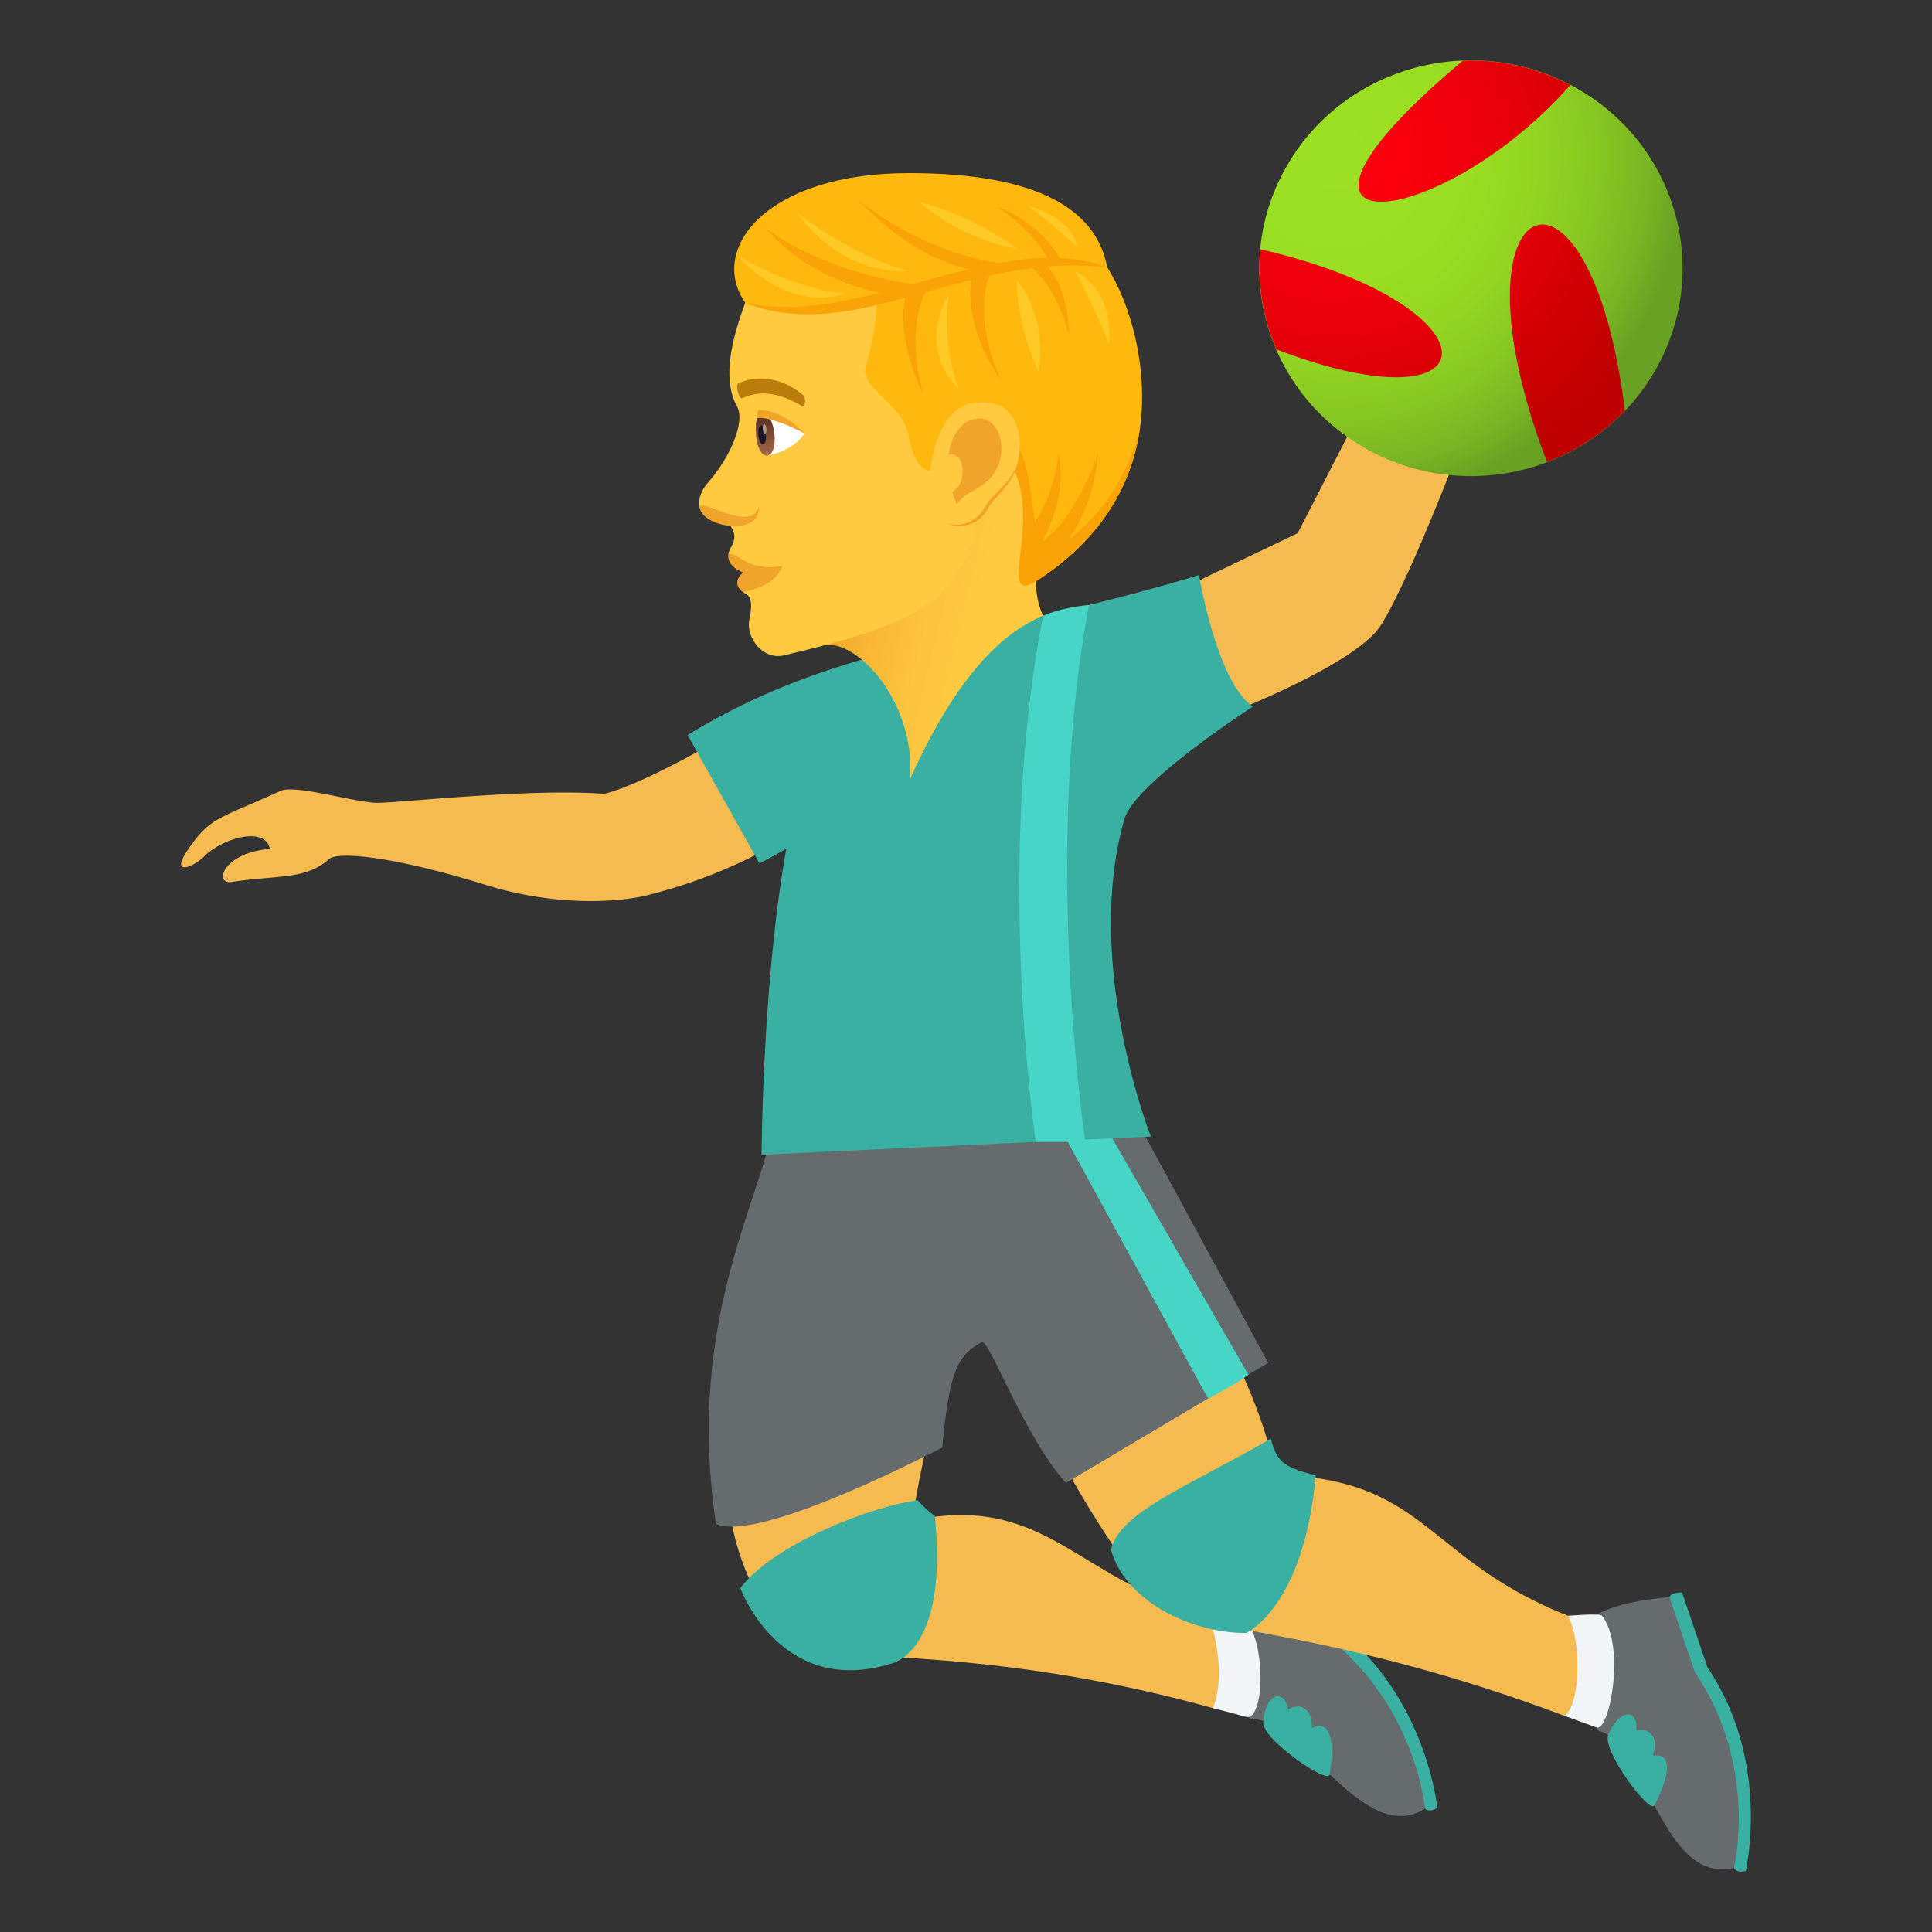 <svg xmlns="http://www.w3.org/2000/svg" xml:space="preserve" style="enable-background:new 0 0 64 64" viewBox="0 0 64 64"><rect x="0" y="0" width="64" height="64" fill="#333333" stroke="none"/><path d="M24.697 23.986s-3.164 1.938-4.686 2.313c-2.335-.194-6.743.29-7.482.296-.717.008-2.742-.619-3.233-.396-2.073.943-2.337.863-3.09 1.978-.57.846.18.569.569.182.604-.598 2.014-1.002 2.164-.238-1.58.133-1.856 1.185-1.27 1.096 1.508-.237 2.43-.055 3.227-.756.324-.284 2.283-.053 5.209.857 2.312.719 4.36.565 5.262.356a17.014 17.014 0 0 0 4.478-1.793l-1.148-3.895z" style="fill:#f5bb51"/><path d="M57.83 61.98s.854-3.619-1.269-6.748l-.84-2.48c-.379-.004-.42.152-.42.152s-.617 2.43 2.139 8.97c0 0 .066.186.39.106z" style="fill:#3ab0a2"/><path d="M52.924 57.328c1.586.332 2.123 5.14 4.516 4.547 0 0 .826-3.364-1.299-6.49l-.84-2.481c-4.097.383-3.318 1.86-2.377 4.424z" style="fill:#666b6e"/><path d="M54.803 59.808c.576-1.111.555-1.754-.053-1.646.243-.705-.197-.936-.546-.834.082-.707-.54-.768-.932.152-.197.52 1.377 2.627 1.531 2.328zm-7.191.08s-.352-3.7-3.37-5.994l-1.591-2.086c-.362.115-.352.278-.352.278s.196 2.5 4.907 7.828c0 0 .123.152.406-.026z" style="fill:#3ab0a2"/><path d="M41.41 56.957c1.608-.186 3.721 4.275 5.796 2.957 0 0-.295-3.45-3.313-5.742L42.3 52.086c-3.76 1.66-2.607 2.74-.888 4.87z" style="fill:#666b6e"/><path d="M44.047 58.787c.188-1.235-.039-1.836-.582-1.543.002-.744-.486-.824-.785-.617-.148-.696-.76-.557-.836.437-.02.557 2.15 2.057 2.203 1.723z" style="fill:#3ab0a2"/><path d="M40.838 53.494c-4.814-.416-5.802-4.188-10.62-3.115.298-1.961.685-3.286.685-3.286s-4.793.762-6.756.813c-.432 3.611 1.62 6.266 2.336 6.635 1.033.535 6.15-.057 13.697 2.043.617.17.977-3.063.658-3.09z" style="fill:#f5bb51"/><path d="M41.168 53.494c-.21-.229-1.22-.266-1.22-.266s.785 1.95.232 3.356c.36.091.72.183 1.088.287.615.172.719-2.485-.1-3.377z" style="fill:#f2f5f7"/><path d="M30.4 49.697c.126.146.403.418.567.517.469 4.52-1.425 4.89-1.425 4.89-3.69 1.154-5.018-2.497-5.018-2.497 1.144-1.5 4.402-2.72 5.877-2.91z" style="fill:#3ab0a2"/><path d="M52.764 53.824c-5.578-1.87-5.201-4.832-10.498-4.969-.39-1.945-1.129-3.344-1.76-4.789-1.925.496-3.677 3.295-5.504 4.006 1.381 2.586 2.971 4.846 3.653 5.277.98.625 5.85.727 13.176 3.493.597.224 1.236-2.916.933-3.018z" style="fill:#f5bb51"/><path d="M53.07 53.527c-.073-.098-1.132 0-1.132 0 .443.77.443 2.883-.107 3.314.347.124.695.256 1.056.383.434.153.965-2.7.184-3.697z" style="fill:#f2f5f7"/><path d="M42.098 47.658c.2.851.569.974 1.488 1.217-.394 4.369-2.304 5.222-2.304 5.222-1.842 0-4.012-1.068-4.483-2.763.323-1.262 2.5-2.065 5.3-3.676z" style="fill:#3ab0a2"/><path d="M37.899 37.562H25.573c-.71 2.858-2.785 6.64-1.858 12.916 1.418.676 7.5-2.527 7.5-2.527.225-2.426.475-3.068 1.309-3.488.24-.121 1.394 3.117 2.785 4.66l6.701-3.977-4.111-7.584z" style="fill:#666b6e"/><path d="M41.354 45.537c-.488.367-1.336.793-1.336.793l-4.793-8.768h1.535l4.594 7.975z" style="fill:#47d6c6"/><path d="m42.987 17.662 2.834-5.514 3.056 1.297s-2.07 5.613-3.144 7.281C44.91 22 40.83 23.582 40.83 23.582l-1.438-4.197 3.594-1.723z" style="fill:#f5bb51"/><path d="M41.504 23.406c-1.193-.799-1.787-4.356-1.787-4.356-7.101 2.153-11.8 2.153-16.941 5.297l2.38 4.252c.298-.15.596-.314.891-.482-.799 4.473-.818 10.135-.818 10.135l12.894-.604s-2.251-5.715-.876-10.514c.347-1.207 4.257-3.728 4.257-3.728z" style="fill:#3ab0a2"/><path d="M36.073 20.04c-.989.095-1.518.36-1.518.36-1.619 8.229-.244 17.426-.244 17.426h1.64s-1.431-9.553.122-17.785z" style="fill:#47d6c6"/><radialGradient id="a" cx="43.713" cy="5.181" r="11.544" gradientTransform="matrix(1.008 0 0 1 .164 0)" gradientUnits="userSpaceOnUse"><stop offset="0" style="stop-color:#9be022"/><stop offset=".365" style="stop-color:#99de22"/><stop offset=".576" style="stop-color:#93d522"/><stop offset=".748" style="stop-color:#87c722"/><stop offset=".897" style="stop-color:#78b423"/><stop offset="1" style="stop-color:#69a123"/></radialGradient><path d="M52.229 2.924c3.356 1.902 4.504 6.11 2.568 9.406-1.937 3.295-6.222 4.42-9.574 2.517-3.351-1.898-4.504-6.107-2.566-9.402 1.935-3.297 6.222-4.422 9.572-2.522z" style="fill:url(#a)"/><radialGradient id="b" cx="43.713" cy="5.18" r="11.544" gradientTransform="matrix(1.008 0 0 1 .164 0)" gradientUnits="userSpaceOnUse"><stop offset="0" style="stop-color:#ff000e"/><stop offset=".224" style="stop-color:#f8000c"/><stop offset=".553" style="stop-color:#e40008"/><stop offset=".945" style="stop-color:#c40001"/><stop offset="1" style="stop-color:#bf0000"/></radialGradient><path d="M52.018 2.816c-4.373 4.961-11.184 5.606-3.611-.762l.05-.043a7.062 7.062 0 0 1 3.561.805z" style="fill:url(#b)"/><radialGradient id="c" cx="43.715" cy="5.18" r="11.542" gradientTransform="matrix(1.008 0 0 1 .164 0)" gradientUnits="userSpaceOnUse"><stop offset="0" style="stop-color:#ff000e"/><stop offset=".224" style="stop-color:#f8000c"/><stop offset=".553" style="stop-color:#e40008"/><stop offset=".945" style="stop-color:#c40001"/><stop offset="1" style="stop-color:#bf0000"/></radialGradient><path d="M51.248 15.306c-3.484-9.078 1.419-11.144 2.577-1.7a7.03 7.03 0 0 1-2.577 1.7z" style="fill:url(#c)"/><radialGradient id="d" cx="43.714" cy="5.179" r="11.546" gradientTransform="matrix(1.008 0 0 1 .164 0)" gradientUnits="userSpaceOnUse"><stop offset="0" style="stop-color:#ff000e"/><stop offset=".224" style="stop-color:#f8000c"/><stop offset=".553" style="stop-color:#e40008"/><stop offset=".945" style="stop-color:#c40001"/><stop offset="1" style="stop-color:#bf0000"/></radialGradient><path d="M41.752 8.256c7.998 1.857 7.854 6.11.53 3.318a6.774 6.774 0 0 1-.53-3.318z" style="fill:url(#d)"/><linearGradient id="e" x1="27.686" x2="34.471" y1="19.126" y2="20.755" gradientUnits="userSpaceOnUse"><stop offset="0" style="stop-color:#f0a429"/><stop offset=".225" style="stop-color:#f8b735"/><stop offset=".472" style="stop-color:#fdc43d"/><stop offset=".693" style="stop-color:#ffc940"/></linearGradient><path d="M34.994 16.307c-1.897-4.781-6.554-.07-7.86 5.116 1.032-.461 3.197 1.647 3.016 4.374.784-1.728 2.238-4.526 4.406-5.397-.736-1.513.438-4.093.438-4.093z" style="fill:url(#e)"/><path d="M24.84 9.605c-.303.853-1.078 2.693-.423 3.863.293.525-.283 1.763-.96 2.513-.294.325-.383.747-.205.99.273.372.737.163.942.445.334.459-.068.747-.066.947 0 0 1.172.2.494 1.251.119.12.374.07.2.925-.114.564.436 1.342 1.156 1.17 4.548-1.084 6.052-1.84 6.461-4.968.656-5.016 1.82-10.476-7.598-7.136z" style="fill:#ffc940"/><path d="M24.128 18.363c-.079.56 1.017.986 1.791.388-1.218.194-1.478-.498-1.791-.388z" style="fill:#f0a429"/><path d="M24.624 18.966c-.276.199-.26.497-.002.648.53-.126 1.06-.294 1.297-.863-.607.323-1.295.215-1.295.215zm-1.44-2.136c.107.657 2.038.942 1.951-.048-.254.928-2.02-.38-1.951.048z" style="fill:#f0a429"/><path d="M26.648 14.357c-.368.596-1.224.735-1.224.735-.302-.266-.333-.918-.25-1.273.442-.07 1.474.537 1.474.537z" style="fill:#fff"/><linearGradient id="f" x1="-62.783" x2="-62.783" y1="15.718" y2="14.266" gradientTransform="matrix(.574 -.061 .106 .994 59.787 -4.367)" gradientUnits="userSpaceOnUse"><stop offset="0" style="stop-color:#a6694a"/><stop offset="1" style="stop-color:#4f2a1e"/></linearGradient><path d="M25.048 14.441c.08.913.702.846.606-.065-.09-.845-.707-1.106-.606.065z" style="fill:url(#f)"/><path d="M25.123 14.408c.046.429.29.403.245-.026-.043-.4-.287-.373-.245.026z" style="fill:#1a1626"/><path d="M25.268 14.21c.023.213.144.2.122-.014-.021-.198-.143-.185-.122.013z" style="fill:#ab968c"/><path d="M26.648 14.357c-.517-.562-1.114-.79-1.53-.773-.08.193-.04.273-.04.273s.37-.121 1.57.5z" style="fill:#f0a429"/><path d="M26.607 13.09c-.482-.428-1.343-.76-2.146-.393-.116.053.025.538.118.496.618-.278 1.234-.188 2.009.27.09.053.115-.289.02-.374z" style="fill:#bb7c0a"/><path d="M37.734 11.854c-.28-1.873-1.056-2.997-1.056-2.997-.325-1.748-2.01-3.123-6.571-3.123-4.714 0-6.66 2.512-5.42 4.294.131.189 2.64.521 4.35-.15 0 0 .041.956-.35 2.225-.24.782 1.22 1.22 1.42 2.35.34 1.933 1.301.916 2.351.539 2.308-.553 1.285 3.504 1.917 4.227 1.389-.905 4-3.074 3.359-7.365z" style="fill:#ffb80d"/><path d="M35.392 17.87c.909-1.24.983-2.848.983-2.848s-.698 2.112-1.856 2.92c.946-1.75.533-2.929.533-2.929s.028.955-.771 2.305c-.138-1.038-.37-3.456-1.113-2.328 1.701 1.68-.355 5.247 1.207 4.23 1.123-.732 3.043-2.29 3.4-5.125 0 0-.409 2.328-2.383 3.774zm-4.681-8.275-.695.167s-.419 1.213.556 3.283c-.623-2.376.14-3.45.14-3.45zm2.109-.58-.62.12s-.402 1.51.968 3.477c-1.041-2.297-.349-3.597-.349-3.597zm1.251-.236.516-.04s.757.477.832 2.361c-.485-1.788-1.348-2.321-1.348-2.321zm-.657-.034s-2.342-.08-4.962-2.098c2.198 2.295 4.081 2.335 4.081 2.335l.88-.237zm-2.89.72s-3.003-.319-5.158-1.905c1.671 1.932 4.111 2.19 4.111 2.19l1.047-.285zm4.605-.863-.39.053s-.314-.846-1.725-1.822c1.578.622 2.115 1.769 2.115 1.769z" style="fill:#f9a307"/><path d="M31.418 17.346c.142.092.92.236 1.311-.504.219-.41.901-.833 1.01-1.636.142-1.03-3.33 1.481-2.32 2.14z" style="fill:#f0a429"/><path d="M32.143 13.369c-1.352.274-1.78 3.296-.771 3.955.141.092.883.175 1.274-.564.22-.41.997-.825 1.105-1.629.142-1.03-.264-2.035-1.608-1.762z" style="fill:#ffc940"/><path d="M36.678 8.857c-4.695-.543-8.342 2.625-11.991 1.17 3.79.856 8.454-2.497 11.99-1.17z" style="fill:#f9a307"/><path d="M30.062 8.971s-1.681-.41-3.662-1.926c1.61 2.196 3.662 1.926 3.662 1.926zm5.544.011s.553.95 1.13 2.427c.16-1.94-1.13-2.427-1.13-2.427zm-3.823 3.923s-.606-1.255-.351-3.17c-1.11 1.961.351 3.17.351 3.17zm1.897-3.62s-.055 1.318.733 3.057c.283-2.002-.733-3.057-.733-3.057zm0-1.055S32.3 7.153 30.465 6.7c1.57 1.348 3.215 1.53 3.215 1.53zm.391-1.397s.815.619 1.619 1.351c-.226-1.047-1.619-1.351-1.619-1.351zm-6.074 2.89s-1.554-.072-3.58-1.27c1.826 2.012 3.58 1.27 3.58 1.27z" style="fill:#ffca25"/><path d="M32.157 13.916c-.343.126-.656.535-.736 1.153.571-.156.627.994.125 1.221a4.2 4.2 0 0 0 .146.414c.415-.569.999-.45 1.362-1.26.33-.73-.043-1.84-.897-1.528z" style="fill:#f0a429"/></svg>